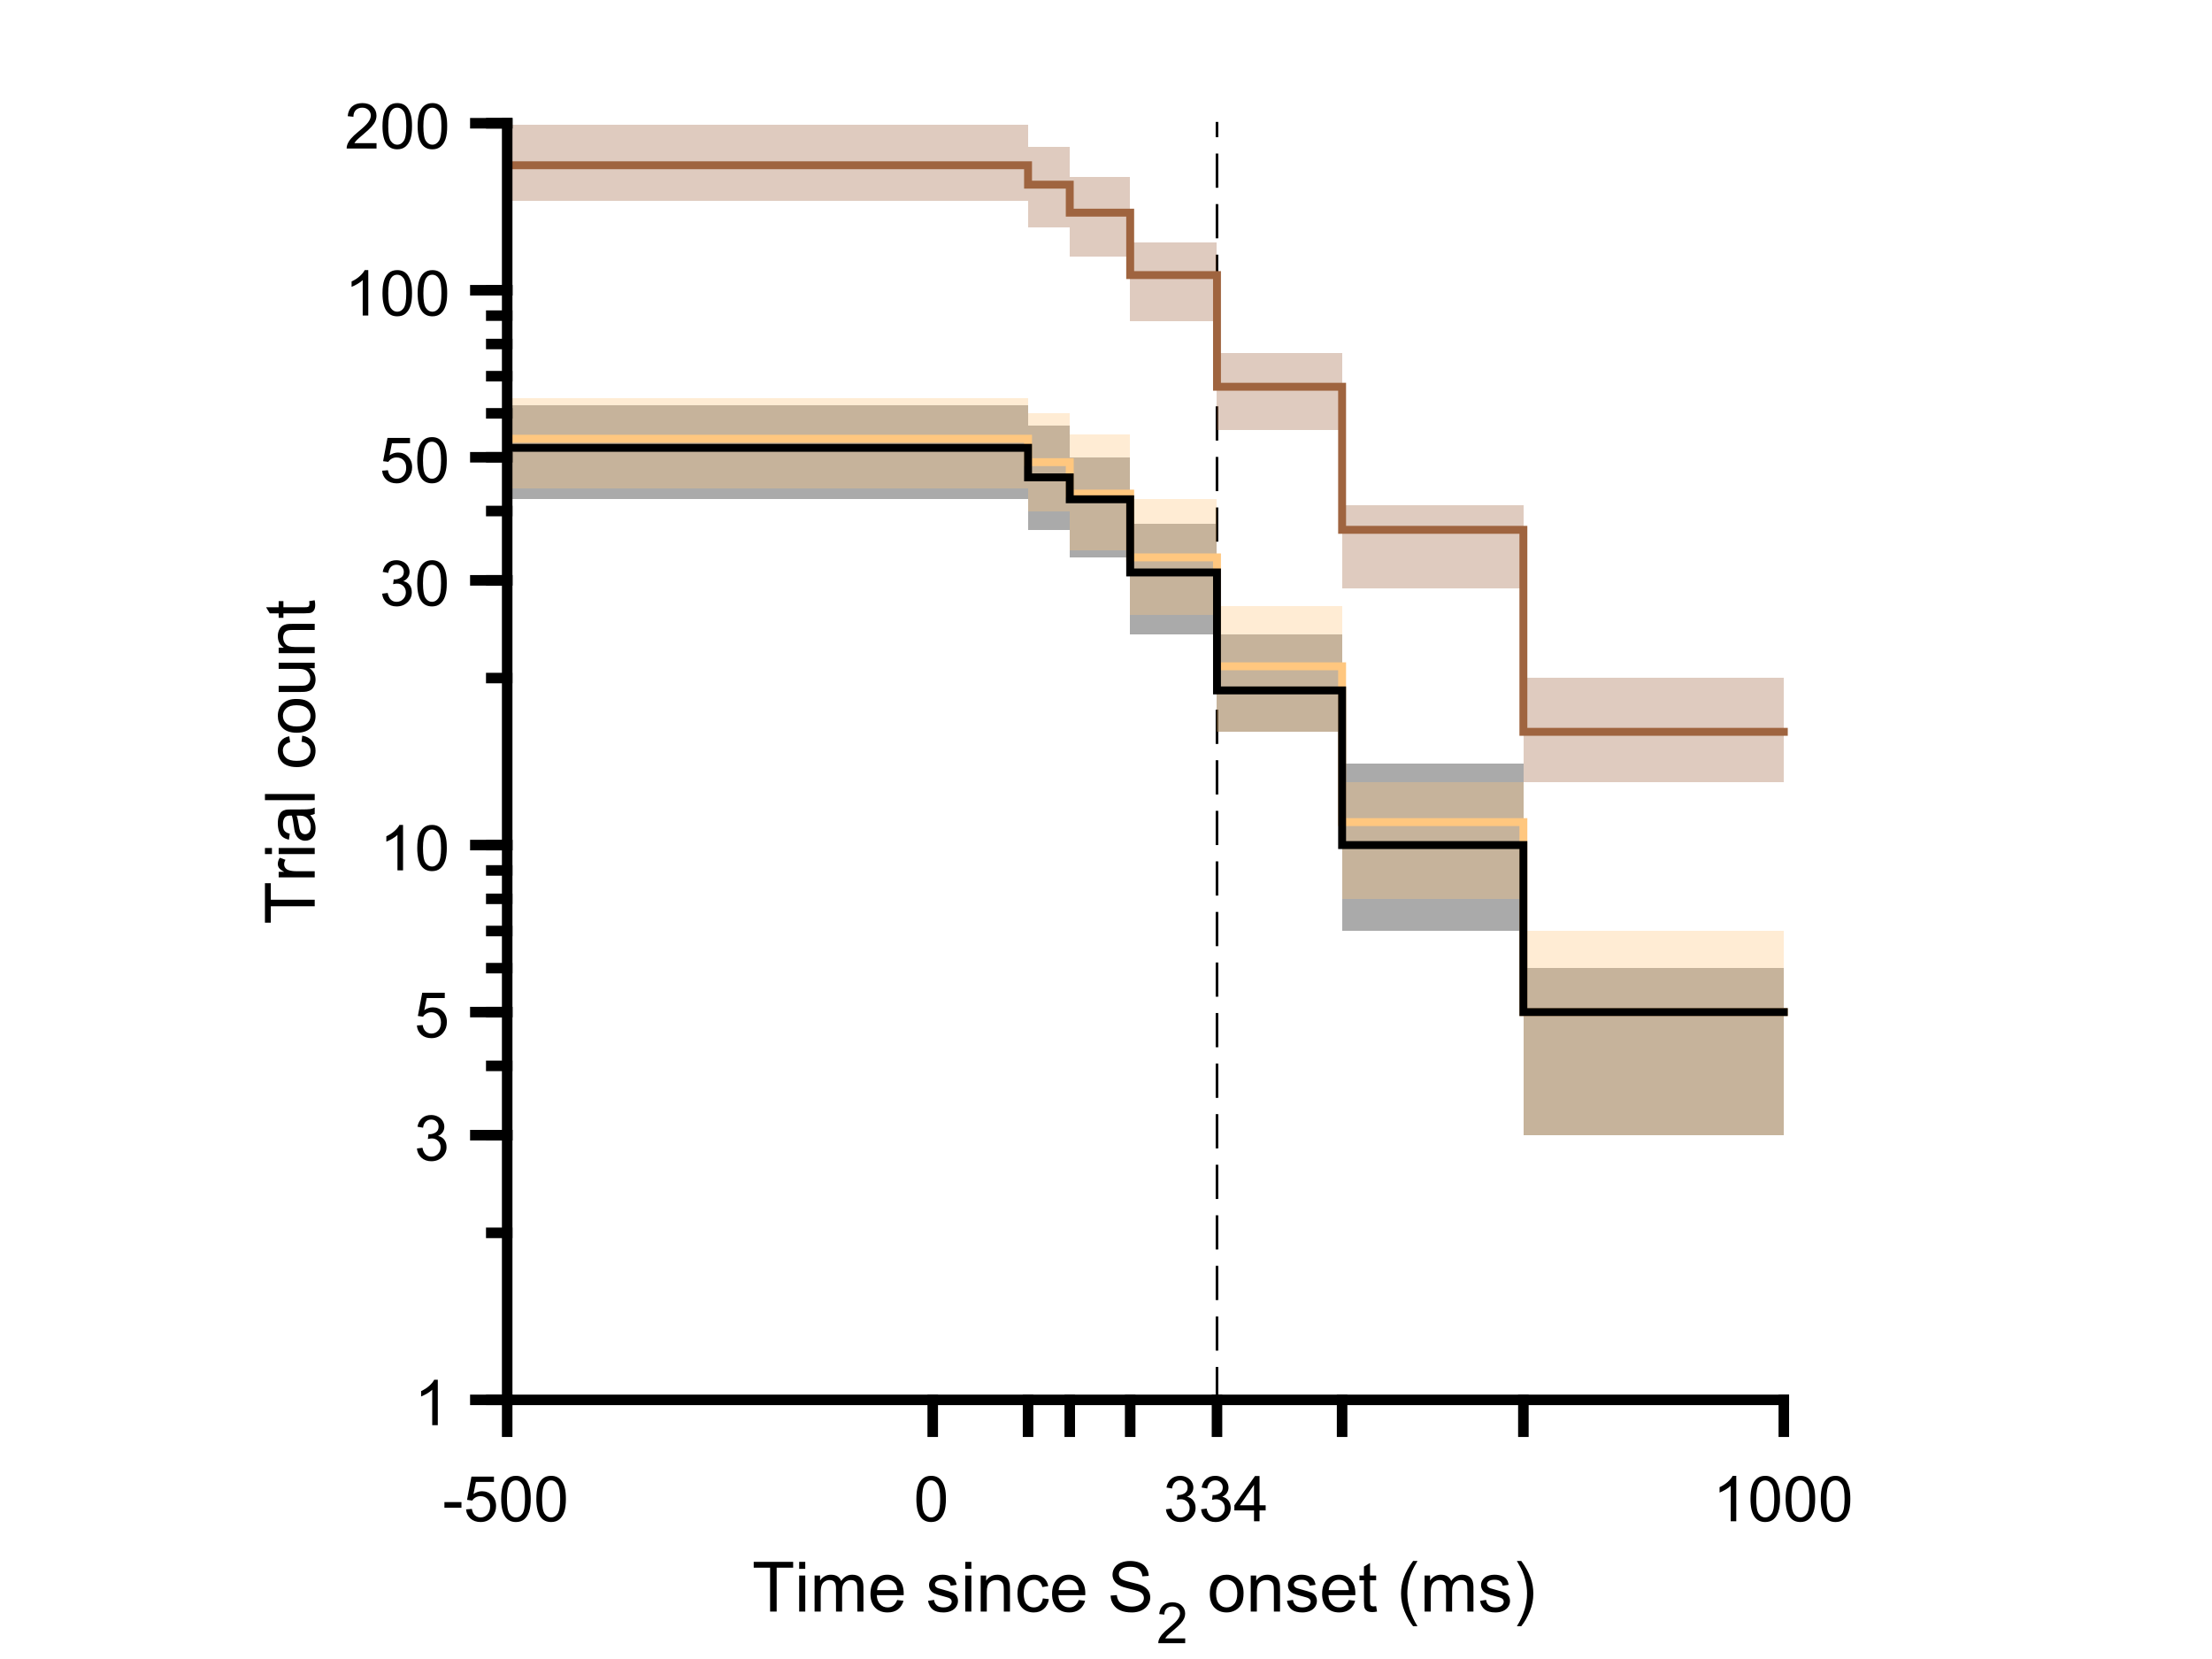 <?xml version="1.0"?>
<!DOCTYPE svg PUBLIC '-//W3C//DTD SVG 1.0//EN'
          'http://www.w3.org/TR/2001/REC-SVG-20010904/DTD/svg10.dtd'>
<svg xmlns:xlink="http://www.w3.org/1999/xlink" style="fill-opacity:1; color-rendering:auto; color-interpolation:auto; text-rendering:auto; stroke:black; stroke-linecap:square; stroke-miterlimit:10; shape-rendering:auto; stroke-opacity:1; fill:black; stroke-dasharray:none; font-weight:normal; stroke-width:1; font-family:'Dialog'; font-style:normal; stroke-linejoin:miter; font-size:12px; stroke-dashoffset:0; image-rendering:auto;" width="700" height="525" xmlns="http://www.w3.org/2000/svg"
><rect width="100%" height="100%" fill="#333333" stroke="none"/><!--Generated by the Batik Graphics2D SVG Generator--><defs id="genericDefs"
  /><g
  ><defs id="defs1"
    ><clipPath clipPathUnits="userSpaceOnUse" id="clipPath1"
      ><path d="M0 0 L700 0 L700 525 L0 525 L0 0 Z"
      /></clipPath
    ></defs
    ><g style="fill:white; stroke:white;"
    ><rect x="0" y="0" width="700" style="clip-path:url(#clipPath1); stroke:none;" height="525"
    /></g
    ><g style="fill:white; text-rendering:optimizeSpeed; color-rendering:optimizeSpeed; image-rendering:optimizeSpeed; shape-rendering:crispEdges; stroke:white; color-interpolation:sRGB;"
    ><rect x="0" width="700" height="525" y="0" style="stroke:none;"
    /></g
    ><g style="stroke-linecap:butt; text-rendering:geometricPrecision; image-rendering:optimizeQuality; color-rendering:optimizeQuality; stroke-linejoin:bevel; stroke-dasharray:10,6; color-interpolation:linearRGB; stroke-width:0.833; stroke-miterlimit:1;"
    ><line y2="39" style="fill:none;" x1="385.124" x2="385.124" y1="443"
    /></g
    ><g style="fill-opacity:0.333; fill:rgb(0,0,0); text-rendering:optimizeSpeed; image-rendering:optimizeSpeed; color-rendering:optimizeSpeed; shape-rendering:crispEdges; stroke:rgb(0,0,0); color-interpolation:sRGB; stroke-opacity:0.333;"
    ><path style="stroke:none;" d="M325.332 128.303 L160.5 128.303 L160.5 158 L325.332 158 L325.332 167.665 L338.529 167.665 L338.529 176.389 L357.652 176.389 L357.652 200.671 L385.124 200.671 L385.124 231.588 L424.716 231.588 L424.716 200.671 L385.124 200.671 L385.124 165.632 L357.652 165.632 L357.652 144.706 L338.529 144.706 L338.529 134.715 L325.332 134.715 ZM482.084 294.623 L482.084 241.77 L424.716 241.77 L424.716 294.623 ZM482.084 306.377 L482.084 359.23 L564.5 359.23 L564.5 306.377 Z"
      /><path d="M160.5 39.382 L160.5 63.521 L325.332 63.521 L325.332 71.847 L338.529 71.847 L338.529 81.196 L357.652 81.196 L357.652 101.6 L385.124 101.6 L385.124 76.69 L357.652 76.69 L357.652 56.015 L338.529 56.015 L338.529 46.611 L325.332 46.611 L325.332 39.382 ZM424.716 111.782 L385.124 111.782 L385.124 136.064 L424.716 136.064 ZM482.084 159.838 L424.716 159.838 L424.716 186.242 L482.084 186.242 ZM482.084 214.574 L482.084 247.421 L564.5 247.421 L564.5 214.574 Z" style="fill:rgb(159,100,63); stroke:none;"
      /><path d="M160.5 125.883 L160.5 154.453 L325.332 154.453 L325.332 161.721 L338.529 161.721 L338.529 174.113 L357.652 174.113 L357.652 194.568 L385.124 194.568 L385.124 231.588 L424.716 231.588 L424.716 191.69 L385.124 191.69 L385.124 158 L357.652 158 L357.652 137.438 L338.529 137.438 L338.529 130.804 L325.332 130.804 L325.332 125.883 ZM482.084 294.623 L482.084 359.23 L564.5 359.23 L564.5 294.623 ZM482.084 284.441 L482.084 247.421 L424.716 247.421 L424.716 284.441 Z" style="fill:rgb(255,199,127); stroke:none;"
    /></g
    ><g style="stroke-linecap:butt; fill:rgb(255,199,127); text-rendering:geometricPrecision; color-rendering:optimizeQuality; image-rendering:optimizeQuality; stroke:rgb(255,199,127); color-interpolation:linearRGB; stroke-width:2.5;"
    ><path d="M160.5 138.838 L325.332 138.838 L325.332 146.246 L338.529 146.246 L338.529 156.206 L357.652 156.206 L357.652 176.389 L385.124 176.389 L385.124 210.853 L424.716 210.853 L424.716 260.159 L482.084 260.159 L482.084 320.279 L564.5 320.279 L564.5 320.279" style="fill:none; fill-rule:evenodd;"
      /><path d="M160.5 52.295 L325.332 52.295 L325.332 58.436 L338.529 58.436 L338.529 67.294 L357.652 67.294 L357.652 87.051 L385.124 87.051 L385.124 122.39 L424.716 122.39 L424.716 167.665 L482.084 167.665 L482.084 231.588 L564.5 231.588 L564.5 231.588" style="fill:none; fill-rule:evenodd; stroke:rgb(159,100,63);"
      /><path d="M160.5 141.715 L325.332 141.715 L325.332 151.064 L338.529 151.064 L338.529 158 L357.652 158 L357.652 181.156 L385.124 181.156 L385.124 218.485 L424.716 218.485 L424.716 267.426 L482.084 267.426 L482.084 320.279 L564.5 320.279 L564.5 320.279" style="fill:none; fill-rule:evenodd; stroke:black;"
    /></g
    ><g style="text-rendering:geometricPrecision; stroke-width:3.333; color-interpolation:linearRGB; color-rendering:optimizeQuality; image-rendering:optimizeQuality; stroke-linejoin:round;"
    ><line y2="443" style="fill:none;" x1="160.5" x2="564.5" y1="443"
      /><line y2="453.075" style="fill:none;" x1="160.5" x2="160.5" y1="443"
      /><line y2="453.075" style="fill:none;" x1="295.167" x2="295.167" y1="443"
      /><line y2="453.075" style="fill:none;" x1="325.332" x2="325.332" y1="443"
      /><line y2="453.075" style="fill:none;" x1="338.529" x2="338.529" y1="443"
      /><line y2="453.075" style="fill:none;" x1="357.652" x2="357.652" y1="443"
      /><line y2="453.075" style="fill:none;" x1="385.124" x2="385.124" y1="443"
      /><line y2="453.075" style="fill:none;" x1="424.716" x2="424.716" y1="443"
      /><line y2="453.075" style="fill:none;" x1="482.084" x2="482.084" y1="443"
      /><line y2="453.075" style="fill:none;" x1="564.5" x2="564.5" y1="443"
    /></g
    ><g transform="translate(160.5,460.408)" style="font-size:20px; text-rendering:geometricPrecision; color-rendering:optimizeQuality; image-rendering:optimizeQuality; font-family:'SansSerif'; color-interpolation:linearRGB;"
    ><path style="stroke:none;" d="M-19.859 16.703 L-19.859 14.938 L-14.469 14.938 L-14.469 16.703 L-19.859 16.703 ZM-13.012 17.25 L-11.168 17.094 Q-10.965 18.438 -10.215 19.117 Q-9.465 19.797 -8.402 19.797 Q-7.137 19.797 -6.262 18.844 Q-5.387 17.891 -5.387 16.297 Q-5.387 14.797 -6.231 13.93 Q-7.074 13.062 -8.434 13.062 Q-9.293 13.062 -9.973 13.445 Q-10.652 13.828 -11.043 14.453 L-12.699 14.234 L-11.309 6.875 L-4.184 6.875 L-4.184 8.562 L-9.902 8.562 L-10.668 12.406 Q-9.387 11.5 -7.965 11.5 Q-6.09 11.5 -4.801 12.805 Q-3.512 14.109 -3.512 16.141 Q-3.512 18.094 -4.652 19.5 Q-6.027 21.25 -8.402 21.25 Q-10.355 21.25 -11.598 20.156 Q-12.84 19.062 -13.012 17.25 ZM-1.889 13.938 Q-1.889 11.406 -1.365 9.852 Q-0.842 8.297 0.19 7.461 Q1.221 6.625 2.783 6.625 Q3.939 6.625 4.807 7.086 Q5.674 7.547 6.236 8.422 Q6.799 9.297 7.127 10.555 Q7.455 11.812 7.455 13.938 Q7.455 16.453 6.932 18 Q6.408 19.547 5.385 20.398 Q4.361 21.25 2.783 21.25 Q0.705 21.25 -0.467 19.766 Q-1.889 17.969 -1.889 13.938 ZM-0.076 13.938 Q-0.076 17.469 0.744 18.633 Q1.565 19.797 2.783 19.797 Q3.986 19.797 4.814 18.625 Q5.643 17.453 5.643 13.938 Q5.643 10.406 4.814 9.242 Q3.986 8.078 2.768 8.078 Q1.549 8.078 0.83 9.109 Q-0.076 10.406 -0.076 13.938 ZM9.234 13.938 Q9.234 11.406 9.758 9.852 Q10.281 8.297 11.312 7.461 Q12.344 6.625 13.906 6.625 Q15.062 6.625 15.93 7.086 Q16.797 7.547 17.359 8.422 Q17.922 9.297 18.25 10.555 Q18.578 11.812 18.578 13.938 Q18.578 16.453 18.055 18 Q17.531 19.547 16.508 20.398 Q15.484 21.25 13.906 21.25 Q11.828 21.25 10.656 19.766 Q9.234 17.969 9.234 13.938 ZM11.047 13.938 Q11.047 17.469 11.867 18.633 Q12.688 19.797 13.906 19.797 Q15.109 19.797 15.938 18.625 Q16.766 17.453 16.766 13.938 Q16.766 10.406 15.938 9.242 Q15.109 8.078 13.891 8.078 Q12.672 8.078 11.953 9.109 Q11.047 10.406 11.047 13.938 Z"
    /></g
    ><g transform="translate(295.167,460.408)" style="font-size:20px; text-rendering:geometricPrecision; color-rendering:optimizeQuality; image-rendering:optimizeQuality; font-family:'SansSerif'; color-interpolation:linearRGB;"
    ><path style="stroke:none;" d="M-5.172 13.938 Q-5.172 11.406 -4.648 9.852 Q-4.125 8.297 -3.094 7.461 Q-2.062 6.625 -0.5 6.625 Q0.656 6.625 1.523 7.086 Q2.391 7.547 2.953 8.422 Q3.516 9.297 3.844 10.555 Q4.172 11.812 4.172 13.938 Q4.172 16.453 3.648 18 Q3.125 19.547 2.102 20.398 Q1.078 21.25 -0.5 21.25 Q-2.578 21.25 -3.75 19.766 Q-5.172 17.969 -5.172 13.938 ZM-3.359 13.938 Q-3.359 17.469 -2.539 18.633 Q-1.719 19.797 -0.5 19.797 Q0.703 19.797 1.531 18.625 Q2.359 17.453 2.359 13.938 Q2.359 10.406 1.531 9.242 Q0.703 8.078 -0.516 8.078 Q-1.734 8.078 -2.453 9.109 Q-3.359 10.406 -3.359 13.938 Z"
    /></g
    ><g transform="translate(385.124,460.408)" style="font-size:20px; text-rendering:geometricPrecision; color-rendering:optimizeQuality; image-rendering:optimizeQuality; font-family:'SansSerif'; color-interpolation:linearRGB;"
    ><path style="stroke:none;" d="M-16.156 17.219 L-14.406 16.984 Q-14.094 18.484 -13.367 19.141 Q-12.641 19.797 -11.594 19.797 Q-10.359 19.797 -9.508 18.938 Q-8.656 18.078 -8.656 16.812 Q-8.656 15.594 -9.445 14.812 Q-10.234 14.031 -11.453 14.031 Q-11.953 14.031 -12.688 14.219 L-12.5 12.672 Q-12.328 12.703 -12.219 12.703 Q-11.094 12.703 -10.195 12.117 Q-9.297 11.531 -9.297 10.312 Q-9.297 9.344 -9.953 8.703 Q-10.609 8.062 -11.641 8.062 Q-12.656 8.062 -13.344 8.711 Q-14.031 9.359 -14.219 10.641 L-15.984 10.328 Q-15.656 8.562 -14.516 7.594 Q-13.375 6.625 -11.672 6.625 Q-10.5 6.625 -9.516 7.125 Q-8.531 7.625 -8.008 8.5 Q-7.484 9.375 -7.484 10.344 Q-7.484 11.266 -7.984 12.031 Q-8.484 12.797 -9.453 13.25 Q-8.188 13.531 -7.484 14.461 Q-6.781 15.391 -6.781 16.766 Q-6.781 18.641 -8.148 19.945 Q-9.516 21.25 -11.609 21.25 Q-13.5 21.25 -14.742 20.125 Q-15.984 19 -16.156 17.219 ZM-5.033 17.219 L-3.283 16.984 Q-2.971 18.484 -2.244 19.141 Q-1.518 19.797 -0.471 19.797 Q0.764 19.797 1.615 18.938 Q2.467 18.078 2.467 16.812 Q2.467 15.594 1.678 14.812 Q0.889 14.031 -0.33 14.031 Q-0.83 14.031 -1.565 14.219 L-1.377 12.672 Q-1.205 12.703 -1.096 12.703 Q0.029 12.703 0.928 12.117 Q1.826 11.531 1.826 10.312 Q1.826 9.344 1.17 8.703 Q0.514 8.062 -0.518 8.062 Q-1.533 8.062 -2.221 8.711 Q-2.908 9.359 -3.096 10.641 L-4.861 10.328 Q-4.533 8.562 -3.393 7.594 Q-2.252 6.625 -0.549 6.625 Q0.623 6.625 1.607 7.125 Q2.592 7.625 3.115 8.5 Q3.639 9.375 3.639 10.344 Q3.639 11.266 3.139 12.031 Q2.639 12.797 1.67 13.25 Q2.936 13.531 3.639 14.461 Q4.342 15.391 4.342 16.766 Q4.342 18.641 2.975 19.945 Q1.607 21.25 -0.486 21.25 Q-2.377 21.25 -3.619 20.125 Q-4.861 19 -5.033 17.219 ZM11.715 21 L11.715 17.578 L5.496 17.578 L5.496 15.953 L12.027 6.688 L13.465 6.688 L13.465 15.953 L15.402 15.953 L15.402 17.578 L13.465 17.578 L13.465 21 L11.715 21 ZM11.715 15.953 L11.715 9.5 L7.231 15.953 L11.715 15.953 Z"
    /></g
    ><g transform="translate(564.5,460.408)" style="font-size:20px; text-rendering:geometricPrecision; color-rendering:optimizeQuality; image-rendering:optimizeQuality; font-family:'SansSerif'; color-interpolation:linearRGB;"
    ><path style="stroke:none;" d="M-15.047 21 L-16.812 21 L-16.812 9.797 Q-17.438 10.406 -18.469 11.008 Q-19.5 11.609 -20.328 11.922 L-20.328 10.219 Q-18.844 9.531 -17.742 8.539 Q-16.641 7.547 -16.188 6.625 L-15.047 6.625 L-15.047 21 ZM-10.549 13.938 Q-10.549 11.406 -10.025 9.852 Q-9.502 8.297 -8.471 7.461 Q-7.439 6.625 -5.877 6.625 Q-4.721 6.625 -3.853 7.086 Q-2.986 7.547 -2.424 8.422 Q-1.861 9.297 -1.533 10.555 Q-1.205 11.812 -1.205 13.938 Q-1.205 16.453 -1.728 18 Q-2.252 19.547 -3.275 20.398 Q-4.299 21.25 -5.877 21.25 Q-7.955 21.25 -9.127 19.766 Q-10.549 17.969 -10.549 13.938 ZM-8.736 13.938 Q-8.736 17.469 -7.916 18.633 Q-7.096 19.797 -5.877 19.797 Q-4.674 19.797 -3.846 18.625 Q-3.018 17.453 -3.018 13.938 Q-3.018 10.406 -3.846 9.242 Q-4.674 8.078 -5.893 8.078 Q-7.111 8.078 -7.83 9.109 Q-8.736 10.406 -8.736 13.938 ZM0.574 13.938 Q0.574 11.406 1.098 9.852 Q1.621 8.297 2.652 7.461 Q3.684 6.625 5.246 6.625 Q6.402 6.625 7.269 7.086 Q8.137 7.547 8.699 8.422 Q9.262 9.297 9.59 10.555 Q9.918 11.812 9.918 13.938 Q9.918 16.453 9.395 18 Q8.871 19.547 7.848 20.398 Q6.824 21.25 5.246 21.25 Q3.168 21.25 1.996 19.766 Q0.574 17.969 0.574 13.938 ZM2.387 13.938 Q2.387 17.469 3.207 18.633 Q4.027 19.797 5.246 19.797 Q6.449 19.797 7.277 18.625 Q8.105 17.453 8.105 13.938 Q8.105 10.406 7.277 9.242 Q6.449 8.078 5.231 8.078 Q4.012 8.078 3.293 9.109 Q2.387 10.406 2.387 13.938 ZM11.697 13.938 Q11.697 11.406 12.221 9.852 Q12.744 8.297 13.775 7.461 Q14.807 6.625 16.369 6.625 Q17.525 6.625 18.393 7.086 Q19.26 7.547 19.822 8.422 Q20.385 9.297 20.713 10.555 Q21.041 11.812 21.041 13.938 Q21.041 16.453 20.518 18 Q19.994 19.547 18.971 20.398 Q17.947 21.25 16.369 21.25 Q14.291 21.25 13.119 19.766 Q11.697 17.969 11.697 13.938 ZM13.51 13.938 Q13.51 17.469 14.33 18.633 Q15.15 19.797 16.369 19.797 Q17.572 19.797 18.4 18.625 Q19.229 17.453 19.229 13.938 Q19.229 10.406 18.4 9.242 Q17.572 8.078 16.354 8.078 Q15.135 8.078 14.416 9.109 Q13.51 10.406 13.51 13.938 Z"
    /></g
    ><g transform="translate(238,510)" style="font-size:22px; text-rendering:geometricPrecision; color-rendering:optimizeQuality; image-rendering:optimizeQuality; font-family:'SansSerif'; color-interpolation:linearRGB;"
    ><path style="stroke:none;" d="M5.703 0 L5.703 -13.891 L0.516 -13.891 L0.516 -15.75 L13 -15.75 L13 -13.891 L7.781 -13.891 L7.781 0 L5.703 0 ZM14.907 -13.531 L14.907 -15.75 L16.829 -15.75 L16.829 -13.531 L14.907 -13.531 ZM14.907 0 L14.907 -11.406 L16.829 -11.406 L16.829 0 L14.907 0 ZM19.779 0 L19.779 -11.406 L21.514 -11.406 L21.514 -9.812 Q22.045 -10.641 22.936 -11.156 Q23.826 -11.672 24.967 -11.672 Q26.232 -11.672 27.045 -11.141 Q27.857 -10.609 28.186 -9.672 Q29.545 -11.672 31.717 -11.672 Q33.404 -11.672 34.318 -10.727 Q35.232 -9.781 35.232 -7.828 L35.232 0 L33.31 0 L33.31 -7.188 Q33.31 -8.344 33.123 -8.859 Q32.935 -9.375 32.443 -9.68 Q31.951 -9.984 31.279 -9.984 Q30.076 -9.984 29.279 -9.188 Q28.482 -8.391 28.482 -6.625 L28.482 0 L26.561 0 L26.561 -7.406 Q26.561 -8.703 26.084 -9.344 Q25.607 -9.984 24.529 -9.984 Q23.717 -9.984 23.021 -9.555 Q22.326 -9.125 22.021 -8.305 Q21.717 -7.484 21.717 -5.922 L21.717 0 L19.779 0 ZM45.918 -3.672 L47.918 -3.422 Q47.434 -1.672 46.16 -0.703 Q44.887 0.266 42.887 0.266 Q40.387 0.266 38.926 -1.281 Q37.465 -2.828 37.465 -5.609 Q37.465 -8.484 38.941 -10.078 Q40.418 -11.672 42.793 -11.672 Q45.074 -11.672 46.527 -10.109 Q47.98 -8.547 47.98 -5.719 Q47.98 -5.547 47.965 -5.203 L39.449 -5.203 Q39.559 -3.328 40.52 -2.328 Q41.48 -1.328 42.902 -1.328 Q43.965 -1.328 44.715 -1.891 Q45.465 -2.453 45.918 -3.672 ZM39.559 -6.797 L45.934 -6.797 Q45.809 -8.234 45.199 -8.953 Q44.277 -10.078 42.809 -10.078 Q41.48 -10.078 40.574 -9.188 Q39.668 -8.297 39.559 -6.797 ZM55.672 -3.406 L57.594 -3.703 Q57.75 -2.562 58.484 -1.945 Q59.219 -1.328 60.547 -1.328 Q61.875 -1.328 62.523 -1.875 Q63.172 -2.422 63.172 -3.141 Q63.172 -3.797 62.594 -4.172 Q62.203 -4.438 60.625 -4.828 Q58.484 -5.375 57.664 -5.766 Q56.844 -6.156 56.422 -6.852 Q56 -7.547 56 -8.375 Q56 -9.141 56.352 -9.789 Q56.703 -10.438 57.297 -10.875 Q57.75 -11.203 58.531 -11.438 Q59.312 -11.672 60.203 -11.672 Q61.547 -11.672 62.562 -11.281 Q63.578 -10.891 64.062 -10.234 Q64.547 -9.578 64.719 -8.469 L62.828 -8.203 Q62.703 -9.094 62.086 -9.586 Q61.469 -10.078 60.344 -10.078 Q59 -10.078 58.438 -9.641 Q57.875 -9.203 57.875 -8.609 Q57.875 -8.234 58.109 -7.922 Q58.344 -7.609 58.844 -7.406 Q59.141 -7.312 60.547 -6.922 Q62.609 -6.375 63.422 -6.023 Q64.234 -5.672 64.695 -5.008 Q65.156 -4.344 65.156 -3.359 Q65.156 -2.391 64.594 -1.531 Q64.031 -0.672 62.961 -0.203 Q61.891 0.266 60.547 0.266 Q58.328 0.266 57.164 -0.664 Q56 -1.594 55.672 -3.406 ZM67.469 -13.531 L67.469 -15.75 L69.391 -15.75 L69.391 -13.531 L67.469 -13.531 ZM67.469 0 L67.469 -11.406 L69.391 -11.406 L69.391 0 L67.469 0 ZM72.341 0 L72.341 -11.406 L74.075 -11.406 L74.075 -9.781 Q75.341 -11.672 77.716 -11.672 Q78.747 -11.672 79.606 -11.297 Q80.466 -10.922 80.895 -10.32 Q81.325 -9.719 81.497 -8.891 Q81.606 -8.359 81.606 -7.016 L81.606 0 L79.669 0 L79.669 -6.938 Q79.669 -8.125 79.45 -8.711 Q79.231 -9.297 78.653 -9.641 Q78.075 -9.984 77.294 -9.984 Q76.06 -9.984 75.169 -9.203 Q74.278 -8.422 74.278 -6.234 L74.278 0 L72.341 0 ZM92.014 -4.172 L93.92 -3.938 Q93.607 -1.969 92.326 -0.852 Q91.045 0.266 89.17 0.266 Q86.826 0.266 85.404 -1.266 Q83.982 -2.797 83.982 -5.656 Q83.982 -7.516 84.592 -8.898 Q85.201 -10.281 86.459 -10.977 Q87.717 -11.672 89.186 -11.672 Q91.045 -11.672 92.225 -10.727 Q93.404 -9.781 93.732 -8.062 L91.857 -7.766 Q91.592 -8.922 90.904 -9.5 Q90.217 -10.078 89.264 -10.078 Q87.795 -10.078 86.881 -9.031 Q85.967 -7.984 85.967 -5.719 Q85.967 -3.422 86.85 -2.375 Q87.732 -1.328 89.154 -1.328 Q90.295 -1.328 91.053 -2.031 Q91.811 -2.734 92.014 -4.172 ZM103.389 -3.672 L105.389 -3.422 Q104.904 -1.672 103.631 -0.703 Q102.357 0.266 100.357 0.266 Q97.857 0.266 96.397 -1.281 Q94.936 -2.828 94.936 -5.609 Q94.936 -8.484 96.412 -10.078 Q97.889 -11.672 100.264 -11.672 Q102.545 -11.672 103.998 -10.109 Q105.451 -8.547 105.451 -5.719 Q105.451 -5.547 105.436 -5.203 L96.92 -5.203 Q97.029 -3.328 97.99 -2.328 Q98.951 -1.328 100.373 -1.328 Q101.436 -1.328 102.186 -1.891 Q102.936 -2.453 103.389 -3.672 ZM97.029 -6.797 L103.404 -6.797 Q103.279 -8.234 102.67 -8.953 Q101.748 -10.078 100.279 -10.078 Q98.951 -10.078 98.045 -9.188 Q97.139 -8.297 97.029 -6.797 ZM113.455 -5.062 L115.424 -5.234 Q115.564 -4.047 116.072 -3.289 Q116.58 -2.531 117.658 -2.062 Q118.736 -1.594 120.08 -1.594 Q121.268 -1.594 122.182 -1.953 Q123.096 -2.312 123.541 -2.93 Q123.986 -3.547 123.986 -4.281 Q123.986 -5.016 123.557 -5.57 Q123.127 -6.125 122.143 -6.5 Q121.502 -6.75 119.33 -7.266 Q117.158 -7.781 116.299 -8.25 Q115.174 -8.844 114.619 -9.719 Q114.064 -10.594 114.064 -11.672 Q114.064 -12.875 114.736 -13.906 Q115.408 -14.938 116.713 -15.477 Q118.018 -16.016 119.611 -16.016 Q121.361 -16.016 122.697 -15.453 Q124.033 -14.891 124.752 -13.797 Q125.471 -12.703 125.518 -11.312 L123.518 -11.156 Q123.361 -12.656 122.432 -13.422 Q121.502 -14.188 119.689 -14.188 Q117.799 -14.188 116.932 -13.492 Q116.064 -12.797 116.064 -11.812 Q116.064 -10.969 116.689 -10.422 Q117.283 -9.875 119.822 -9.297 Q122.361 -8.719 123.314 -8.297 Q124.689 -7.656 125.346 -6.688 Q126.002 -5.719 126.002 -4.453 Q126.002 -3.188 125.275 -2.078 Q124.549 -0.969 123.205 -0.352 Q121.861 0.266 120.174 0.266 Q118.033 0.266 116.588 -0.359 Q115.143 -0.984 114.322 -2.234 Q113.502 -3.484 113.455 -5.062 Z"
    /></g
    ><g transform="translate(366,520)" style="font-size:17.6px; text-rendering:geometricPrecision; color-rendering:optimizeQuality; image-rendering:optimizeQuality; font-family:'SansSerif'; color-interpolation:linearRGB;"
    ><path style="stroke:none;" d="M9.062 -1.516 L9.062 0 L0.547 0 Q0.531 -0.578 0.734 -1.094 Q1.062 -1.969 1.773 -2.812 Q2.484 -3.656 3.844 -4.766 Q5.938 -6.484 6.68 -7.492 Q7.422 -8.5 7.422 -9.391 Q7.422 -10.344 6.75 -10.984 Q6.078 -11.625 5 -11.625 Q3.844 -11.625 3.164 -10.938 Q2.484 -10.25 2.469 -9.047 L0.844 -9.219 Q1.016 -11.031 2.102 -11.984 Q3.188 -12.938 5.031 -12.938 Q6.875 -12.938 7.961 -11.906 Q9.047 -10.875 9.047 -9.359 Q9.047 -8.594 8.727 -7.844 Q8.406 -7.094 7.672 -6.266 Q6.938 -5.438 5.234 -4 Q3.812 -2.797 3.406 -2.375 Q3 -1.953 2.75 -1.516 L9.062 -1.516 Z"
    /></g
    ><g transform="translate(376,510)" style="font-size:22px; text-rendering:geometricPrecision; color-rendering:optimizeQuality; image-rendering:optimizeQuality; font-family:'SansSerif'; color-interpolation:linearRGB;"
    ><path style="stroke:none;" d="M6.847 -5.703 Q6.847 -8.875 8.612 -10.406 Q10.081 -11.672 12.19 -11.672 Q14.55 -11.672 16.042 -10.125 Q17.534 -8.578 17.534 -5.859 Q17.534 -3.656 16.87 -2.398 Q16.206 -1.141 14.948 -0.438 Q13.69 0.266 12.19 0.266 Q9.8 0.266 8.323 -1.273 Q6.847 -2.812 6.847 -5.703 ZM8.831 -5.703 Q8.831 -3.516 9.784 -2.422 Q10.737 -1.328 12.19 -1.328 Q13.628 -1.328 14.589 -2.43 Q15.55 -3.531 15.55 -5.766 Q15.55 -7.891 14.589 -8.977 Q13.628 -10.062 12.19 -10.062 Q10.737 -10.062 9.784 -8.977 Q8.831 -7.891 8.831 -5.703 ZM19.801 0 L19.801 -11.406 L21.535 -11.406 L21.535 -9.781 Q22.801 -11.672 25.176 -11.672 Q26.207 -11.672 27.066 -11.297 Q27.926 -10.922 28.355 -10.32 Q28.785 -9.719 28.957 -8.891 Q29.066 -8.359 29.066 -7.016 L29.066 0 L27.129 0 L27.129 -6.938 Q27.129 -8.125 26.91 -8.711 Q26.691 -9.297 26.113 -9.641 Q25.535 -9.984 24.754 -9.984 Q23.52 -9.984 22.629 -9.203 Q21.738 -8.422 21.738 -6.234 L21.738 0 L19.801 0 ZM31.255 -3.406 L33.177 -3.703 Q33.333 -2.562 34.067 -1.945 Q34.802 -1.328 36.13 -1.328 Q37.458 -1.328 38.106 -1.875 Q38.755 -2.422 38.755 -3.141 Q38.755 -3.797 38.177 -4.172 Q37.786 -4.438 36.208 -4.828 Q34.067 -5.375 33.247 -5.766 Q32.427 -6.156 32.005 -6.852 Q31.583 -7.547 31.583 -8.375 Q31.583 -9.141 31.935 -9.789 Q32.286 -10.438 32.88 -10.875 Q33.333 -11.203 34.114 -11.438 Q34.895 -11.672 35.786 -11.672 Q37.13 -11.672 38.145 -11.281 Q39.161 -10.891 39.645 -10.234 Q40.13 -9.578 40.302 -8.469 L38.411 -8.203 Q38.286 -9.094 37.669 -9.586 Q37.052 -10.078 35.927 -10.078 Q34.583 -10.078 34.02 -9.641 Q33.458 -9.203 33.458 -8.609 Q33.458 -8.234 33.692 -7.922 Q33.927 -7.609 34.427 -7.406 Q34.724 -7.312 36.13 -6.922 Q38.192 -6.375 39.005 -6.023 Q39.817 -5.672 40.278 -5.008 Q40.739 -4.344 40.739 -3.359 Q40.739 -2.391 40.177 -1.531 Q39.614 -0.672 38.544 -0.203 Q37.474 0.266 36.13 0.266 Q33.911 0.266 32.747 -0.664 Q31.583 -1.594 31.255 -3.406 ZM50.849 -3.672 L52.849 -3.422 Q52.364 -1.672 51.091 -0.703 Q49.817 0.266 47.817 0.266 Q45.317 0.266 43.856 -1.281 Q42.395 -2.828 42.395 -5.609 Q42.395 -8.484 43.872 -10.078 Q45.349 -11.672 47.724 -11.672 Q50.005 -11.672 51.458 -10.109 Q52.911 -8.547 52.911 -5.719 Q52.911 -5.547 52.895 -5.203 L44.38 -5.203 Q44.489 -3.328 45.45 -2.328 Q46.411 -1.328 47.833 -1.328 Q48.895 -1.328 49.645 -1.891 Q50.395 -2.453 50.849 -3.672 ZM44.489 -6.797 L50.864 -6.797 Q50.739 -8.234 50.13 -8.953 Q49.208 -10.078 47.739 -10.078 Q46.411 -10.078 45.505 -9.188 Q44.599 -8.297 44.489 -6.797 ZM59.49 -1.734 L59.772 -0.016 Q58.959 0.156 58.303 0.156 Q57.256 0.156 56.678 -0.18 Q56.1 -0.516 55.865 -1.055 Q55.631 -1.594 55.631 -3.344 L55.631 -9.906 L54.209 -9.906 L54.209 -11.406 L55.631 -11.406 L55.631 -14.234 L57.553 -15.391 L57.553 -11.406 L59.49 -11.406 L59.49 -9.906 L57.553 -9.906 L57.553 -3.234 Q57.553 -2.406 57.654 -2.172 Q57.756 -1.938 57.982 -1.797 Q58.209 -1.656 58.647 -1.656 Q58.959 -1.656 59.49 -1.734 ZM71.184 4.625 Q69.59 2.609 68.481 -0.094 Q67.371 -2.797 67.371 -5.703 Q67.371 -8.266 68.199 -10.609 Q69.168 -13.328 71.184 -16.016 L72.574 -16.016 Q71.277 -13.781 70.856 -12.828 Q70.199 -11.344 69.824 -9.734 Q69.356 -7.719 69.356 -5.688 Q69.356 -0.531 72.574 4.625 L71.184 4.625 ZM74.822 0 L74.822 -11.406 L76.557 -11.406 L76.557 -9.812 Q77.088 -10.641 77.978 -11.156 Q78.869 -11.672 80.01 -11.672 Q81.275 -11.672 82.088 -11.141 Q82.9 -10.609 83.228 -9.672 Q84.588 -11.672 86.76 -11.672 Q88.447 -11.672 89.361 -10.727 Q90.275 -9.781 90.275 -7.828 L90.275 0 L88.353 0 L88.353 -7.188 Q88.353 -8.344 88.166 -8.859 Q87.978 -9.375 87.486 -9.68 Q86.994 -9.984 86.322 -9.984 Q85.119 -9.984 84.322 -9.188 Q83.525 -8.391 83.525 -6.625 L83.525 0 L81.603 0 L81.603 -7.406 Q81.603 -8.703 81.127 -9.344 Q80.65 -9.984 79.572 -9.984 Q78.76 -9.984 78.064 -9.555 Q77.369 -9.125 77.064 -8.305 Q76.76 -7.484 76.76 -5.922 L76.76 0 L74.822 0 ZM92.367 -3.406 L94.289 -3.703 Q94.445 -2.562 95.18 -1.945 Q95.914 -1.328 97.242 -1.328 Q98.57 -1.328 99.219 -1.875 Q99.867 -2.422 99.867 -3.141 Q99.867 -3.797 99.289 -4.172 Q98.898 -4.438 97.32 -4.828 Q95.18 -5.375 94.359 -5.766 Q93.539 -6.156 93.117 -6.852 Q92.695 -7.547 92.695 -8.375 Q92.695 -9.141 93.047 -9.789 Q93.398 -10.438 93.992 -10.875 Q94.445 -11.203 95.227 -11.438 Q96.008 -11.672 96.898 -11.672 Q98.242 -11.672 99.258 -11.281 Q100.273 -10.891 100.758 -10.234 Q101.242 -9.578 101.414 -8.469 L99.523 -8.203 Q99.398 -9.094 98.781 -9.586 Q98.164 -10.078 97.039 -10.078 Q95.695 -10.078 95.133 -9.641 Q94.57 -9.203 94.57 -8.609 Q94.57 -8.234 94.805 -7.922 Q95.039 -7.609 95.539 -7.406 Q95.836 -7.312 97.242 -6.922 Q99.305 -6.375 100.117 -6.023 Q100.93 -5.672 101.391 -5.008 Q101.852 -4.344 101.852 -3.359 Q101.852 -2.391 101.289 -1.531 Q100.727 -0.672 99.656 -0.203 Q98.586 0.266 97.242 0.266 Q95.023 0.266 93.859 -0.664 Q92.695 -1.594 92.367 -3.406 ZM105.414 4.625 L104.023 4.625 Q107.242 -0.531 107.242 -5.688 Q107.242 -7.719 106.773 -9.703 Q106.414 -11.312 105.758 -12.797 Q105.336 -13.766 104.023 -16.016 L105.414 -16.016 Q107.43 -13.328 108.398 -10.609 Q109.227 -8.266 109.227 -5.703 Q109.227 -2.797 108.117 -0.094 Q107.008 2.609 105.414 4.625 Z"
    /></g
    ><g style="text-rendering:geometricPrecision; stroke-width:3.333; color-interpolation:linearRGB; color-rendering:optimizeQuality; image-rendering:optimizeQuality; stroke-linejoin:round;"
    ><line y2="39" style="fill:none;" x1="160.5" x2="160.5" y1="443"
      /><line y2="443" style="fill:none;" x1="160.5" x2="150.425" y1="443"
      /><line y2="359.23" style="fill:none;" x1="160.5" x2="150.425" y1="359.23"
      /><line y2="320.279" style="fill:none;" x1="160.5" x2="150.425" y1="320.279"
      /><line y2="267.426" style="fill:none;" x1="160.5" x2="150.425" y1="267.426"
      /><line y2="183.657" style="fill:none;" x1="160.5" x2="150.425" y1="183.657"
      /><line y2="144.706" style="fill:none;" x1="160.5" x2="150.425" y1="144.706"
      /><line y2="91.853" style="fill:none;" x1="160.5" x2="150.425" y1="91.853"
      /><line y2="39" style="fill:none;" x1="160.5" x2="150.425" y1="39"
      /><line y2="443" style="fill:none;" x1="160.5" x2="155.463" y1="443"
      /><line y2="390.147" style="fill:none;" x1="160.5" x2="155.463" y1="390.147"
      /><line y2="359.23" style="fill:none;" x1="160.5" x2="155.463" y1="359.23"
      /><line y2="337.294" style="fill:none;" x1="160.5" x2="155.463" y1="337.294"
      /><line y2="320.279" style="fill:none;" x1="160.5" x2="155.463" y1="320.279"
      /><line y2="306.377" style="fill:none;" x1="160.5" x2="155.463" y1="306.377"
      /><line y2="294.623" style="fill:none;" x1="160.5" x2="155.463" y1="294.623"
      /><line y2="284.441" style="fill:none;" x1="160.5" x2="155.463" y1="284.441"
      /><line y2="275.46" style="fill:none;" x1="160.5" x2="155.463" y1="275.46"
      /><line y2="267.426" style="fill:none;" x1="160.5" x2="155.463" y1="267.426"
      /><line y2="214.574" style="fill:none;" x1="160.5" x2="155.463" y1="214.574"
      /><line y2="183.657" style="fill:none;" x1="160.5" x2="155.463" y1="183.657"
      /><line y2="161.721" style="fill:none;" x1="160.5" x2="155.463" y1="161.721"
      /><line y2="144.706" style="fill:none;" x1="160.5" x2="155.463" y1="144.706"
      /><line y2="130.804" style="fill:none;" x1="160.5" x2="155.463" y1="130.804"
      /><line y2="119.05" style="fill:none;" x1="160.5" x2="155.463" y1="119.05"
      /><line y2="108.868" style="fill:none;" x1="160.5" x2="155.463" y1="108.868"
      /><line y2="99.887" style="fill:none;" x1="160.5" x2="155.463" y1="99.887"
      /><line y2="91.853" style="fill:none;" x1="160.5" x2="155.463" y1="91.853"
      /><line y2="39" style="fill:none;" x1="160.5" x2="155.463" y1="39"
    /></g
    ><g transform="translate(143.092,443)" style="font-size:20px; text-rendering:geometricPrecision; color-rendering:optimizeQuality; image-rendering:optimizeQuality; font-family:'SansSerif'; color-interpolation:linearRGB;"
    ><path style="stroke:none;" d="M-4.547 8 L-6.312 8 L-6.312 -3.203 Q-6.938 -2.594 -7.969 -1.992 Q-9 -1.391 -9.828 -1.078 L-9.828 -2.781 Q-8.344 -3.469 -7.242 -4.461 Q-6.141 -5.453 -5.688 -6.375 L-4.547 -6.375 L-4.547 8 Z"
    /></g
    ><g transform="translate(143.092,359.23)" style="font-size:20px; text-rendering:geometricPrecision; color-rendering:optimizeQuality; image-rendering:optimizeQuality; font-family:'SansSerif'; color-interpolation:linearRGB;"
    ><path style="stroke:none;" d="M-11.156 4.219 L-9.406 3.984 Q-9.094 5.484 -8.367 6.141 Q-7.641 6.797 -6.594 6.797 Q-5.359 6.797 -4.508 5.938 Q-3.656 5.078 -3.656 3.812 Q-3.656 2.594 -4.445 1.812 Q-5.234 1.031 -6.453 1.031 Q-6.953 1.031 -7.688 1.219 L-7.5 -0.328 Q-7.328 -0.297 -7.219 -0.297 Q-6.094 -0.297 -5.195 -0.883 Q-4.297 -1.469 -4.297 -2.688 Q-4.297 -3.656 -4.953 -4.297 Q-5.609 -4.938 -6.641 -4.938 Q-7.656 -4.938 -8.344 -4.289 Q-9.031 -3.641 -9.219 -2.359 L-10.984 -2.672 Q-10.656 -4.438 -9.516 -5.406 Q-8.375 -6.375 -6.672 -6.375 Q-5.5 -6.375 -4.516 -5.875 Q-3.531 -5.375 -3.008 -4.5 Q-2.484 -3.625 -2.484 -2.656 Q-2.484 -1.734 -2.984 -0.969 Q-3.484 -0.203 -4.453 0.25 Q-3.188 0.531 -2.484 1.461 Q-1.781 2.391 -1.781 3.766 Q-1.781 5.641 -3.148 6.945 Q-4.516 8.25 -6.609 8.25 Q-8.5 8.25 -9.742 7.125 Q-10.984 6 -11.156 4.219 Z"
    /></g
    ><g transform="translate(143.092,320.279)" style="font-size:20px; text-rendering:geometricPrecision; color-rendering:optimizeQuality; image-rendering:optimizeQuality; font-family:'SansSerif'; color-interpolation:linearRGB;"
    ><path style="stroke:none;" d="M-11.172 4.25 L-9.328 4.094 Q-9.125 5.438 -8.375 6.117 Q-7.625 6.797 -6.562 6.797 Q-5.297 6.797 -4.422 5.844 Q-3.547 4.891 -3.547 3.297 Q-3.547 1.797 -4.391 0.93 Q-5.234 0.062 -6.594 0.062 Q-7.453 0.062 -8.133 0.445 Q-8.812 0.828 -9.203 1.453 L-10.859 1.234 L-9.469 -6.125 L-2.344 -6.125 L-2.344 -4.438 L-8.062 -4.438 L-8.828 -0.594 Q-7.547 -1.5 -6.125 -1.5 Q-4.25 -1.5 -2.961 -0.195 Q-1.672 1.109 -1.672 3.141 Q-1.672 5.094 -2.812 6.5 Q-4.188 8.25 -6.562 8.25 Q-8.516 8.25 -9.758 7.156 Q-11 6.062 -11.172 4.25 Z"
    /></g
    ><g transform="translate(143.092,267.426)" style="font-size:20px; text-rendering:geometricPrecision; color-rendering:optimizeQuality; image-rendering:optimizeQuality; font-family:'SansSerif'; color-interpolation:linearRGB;"
    ><path style="stroke:none;" d="M-15.547 8 L-17.312 8 L-17.312 -3.203 Q-17.938 -2.594 -18.969 -1.992 Q-20 -1.391 -20.828 -1.078 L-20.828 -2.781 Q-19.344 -3.469 -18.242 -4.461 Q-17.141 -5.453 -16.688 -6.375 L-15.547 -6.375 L-15.547 8 ZM-11.049 0.938 Q-11.049 -1.594 -10.525 -3.148 Q-10.002 -4.703 -8.971 -5.539 Q-7.939 -6.375 -6.377 -6.375 Q-5.221 -6.375 -4.354 -5.914 Q-3.486 -5.453 -2.924 -4.578 Q-2.361 -3.703 -2.033 -2.445 Q-1.705 -1.188 -1.705 0.938 Q-1.705 3.453 -2.228 5 Q-2.752 6.547 -3.775 7.398 Q-4.799 8.25 -6.377 8.25 Q-8.455 8.25 -9.627 6.766 Q-11.049 4.969 -11.049 0.938 ZM-9.236 0.938 Q-9.236 4.469 -8.416 5.633 Q-7.596 6.797 -6.377 6.797 Q-5.174 6.797 -4.346 5.625 Q-3.518 4.453 -3.518 0.938 Q-3.518 -2.594 -4.346 -3.758 Q-5.174 -4.922 -6.393 -4.922 Q-7.611 -4.922 -8.33 -3.891 Q-9.236 -2.594 -9.236 0.938 Z"
    /></g
    ><g transform="translate(143.092,183.657)" style="font-size:20px; text-rendering:geometricPrecision; color-rendering:optimizeQuality; image-rendering:optimizeQuality; font-family:'SansSerif'; color-interpolation:linearRGB;"
    ><path style="stroke:none;" d="M-22.156 4.219 L-20.406 3.984 Q-20.094 5.484 -19.367 6.141 Q-18.641 6.797 -17.594 6.797 Q-16.359 6.797 -15.508 5.938 Q-14.656 5.078 -14.656 3.812 Q-14.656 2.594 -15.445 1.812 Q-16.234 1.031 -17.453 1.031 Q-17.953 1.031 -18.688 1.219 L-18.5 -0.328 Q-18.328 -0.297 -18.219 -0.297 Q-17.094 -0.297 -16.195 -0.883 Q-15.297 -1.469 -15.297 -2.688 Q-15.297 -3.656 -15.953 -4.297 Q-16.609 -4.938 -17.641 -4.938 Q-18.656 -4.938 -19.344 -4.289 Q-20.031 -3.641 -20.219 -2.359 L-21.984 -2.672 Q-21.656 -4.438 -20.516 -5.406 Q-19.375 -6.375 -17.672 -6.375 Q-16.5 -6.375 -15.516 -5.875 Q-14.531 -5.375 -14.008 -4.5 Q-13.484 -3.625 -13.484 -2.656 Q-13.484 -1.734 -13.984 -0.969 Q-14.484 -0.203 -15.453 0.25 Q-14.188 0.531 -13.484 1.461 Q-12.781 2.391 -12.781 3.766 Q-12.781 5.641 -14.148 6.945 Q-15.516 8.25 -17.609 8.25 Q-19.5 8.25 -20.742 7.125 Q-21.984 6 -22.156 4.219 ZM-11.049 0.938 Q-11.049 -1.594 -10.525 -3.148 Q-10.002 -4.703 -8.971 -5.539 Q-7.939 -6.375 -6.377 -6.375 Q-5.221 -6.375 -4.354 -5.914 Q-3.486 -5.453 -2.924 -4.578 Q-2.361 -3.703 -2.033 -2.445 Q-1.705 -1.188 -1.705 0.938 Q-1.705 3.453 -2.228 5 Q-2.752 6.547 -3.775 7.398 Q-4.799 8.25 -6.377 8.25 Q-8.455 8.25 -9.627 6.766 Q-11.049 4.969 -11.049 0.938 ZM-9.236 0.938 Q-9.236 4.469 -8.416 5.633 Q-7.596 6.797 -6.377 6.797 Q-5.174 6.797 -4.346 5.625 Q-3.518 4.453 -3.518 0.938 Q-3.518 -2.594 -4.346 -3.758 Q-5.174 -4.922 -6.393 -4.922 Q-7.611 -4.922 -8.33 -3.891 Q-9.236 -2.594 -9.236 0.938 Z"
    /></g
    ><g transform="translate(143.092,144.706)" style="font-size:20px; text-rendering:geometricPrecision; color-rendering:optimizeQuality; image-rendering:optimizeQuality; font-family:'SansSerif'; color-interpolation:linearRGB;"
    ><path style="stroke:none;" d="M-22.172 4.25 L-20.328 4.094 Q-20.125 5.438 -19.375 6.117 Q-18.625 6.797 -17.562 6.797 Q-16.297 6.797 -15.422 5.844 Q-14.547 4.891 -14.547 3.297 Q-14.547 1.797 -15.391 0.93 Q-16.234 0.062 -17.594 0.062 Q-18.453 0.062 -19.133 0.445 Q-19.812 0.828 -20.203 1.453 L-21.859 1.234 L-20.469 -6.125 L-13.344 -6.125 L-13.344 -4.438 L-19.062 -4.438 L-19.828 -0.594 Q-18.547 -1.5 -17.125 -1.5 Q-15.25 -1.5 -13.961 -0.195 Q-12.672 1.109 -12.672 3.141 Q-12.672 5.094 -13.812 6.5 Q-15.188 8.25 -17.562 8.25 Q-19.516 8.25 -20.758 7.156 Q-22 6.062 -22.172 4.25 ZM-11.049 0.938 Q-11.049 -1.594 -10.525 -3.148 Q-10.002 -4.703 -8.971 -5.539 Q-7.939 -6.375 -6.377 -6.375 Q-5.221 -6.375 -4.354 -5.914 Q-3.486 -5.453 -2.924 -4.578 Q-2.361 -3.703 -2.033 -2.445 Q-1.705 -1.188 -1.705 0.938 Q-1.705 3.453 -2.228 5 Q-2.752 6.547 -3.775 7.398 Q-4.799 8.25 -6.377 8.25 Q-8.455 8.25 -9.627 6.766 Q-11.049 4.969 -11.049 0.938 ZM-9.236 0.938 Q-9.236 4.469 -8.416 5.633 Q-7.596 6.797 -6.377 6.797 Q-5.174 6.797 -4.346 5.625 Q-3.518 4.453 -3.518 0.938 Q-3.518 -2.594 -4.346 -3.758 Q-5.174 -4.922 -6.393 -4.922 Q-7.611 -4.922 -8.33 -3.891 Q-9.236 -2.594 -9.236 0.938 Z"
    /></g
    ><g transform="translate(143.092,91.853)" style="font-size:20px; text-rendering:geometricPrecision; color-rendering:optimizeQuality; image-rendering:optimizeQuality; font-family:'SansSerif'; color-interpolation:linearRGB;"
    ><path style="stroke:none;" d="M-26.547 8 L-28.312 8 L-28.312 -3.203 Q-28.938 -2.594 -29.969 -1.992 Q-31 -1.391 -31.828 -1.078 L-31.828 -2.781 Q-30.344 -3.469 -29.242 -4.461 Q-28.141 -5.453 -27.688 -6.375 L-26.547 -6.375 L-26.547 8 ZM-22.049 0.938 Q-22.049 -1.594 -21.525 -3.148 Q-21.002 -4.703 -19.971 -5.539 Q-18.939 -6.375 -17.377 -6.375 Q-16.221 -6.375 -15.354 -5.914 Q-14.486 -5.453 -13.924 -4.578 Q-13.361 -3.703 -13.033 -2.445 Q-12.705 -1.188 -12.705 0.938 Q-12.705 3.453 -13.229 5 Q-13.752 6.547 -14.775 7.398 Q-15.799 8.25 -17.377 8.25 Q-19.455 8.25 -20.627 6.766 Q-22.049 4.969 -22.049 0.938 ZM-20.236 0.938 Q-20.236 4.469 -19.416 5.633 Q-18.596 6.797 -17.377 6.797 Q-16.174 6.797 -15.346 5.625 Q-14.518 4.453 -14.518 0.938 Q-14.518 -2.594 -15.346 -3.758 Q-16.174 -4.922 -17.393 -4.922 Q-18.611 -4.922 -19.33 -3.891 Q-20.236 -2.594 -20.236 0.938 ZM-10.926 0.938 Q-10.926 -1.594 -10.402 -3.148 Q-9.879 -4.703 -8.848 -5.539 Q-7.816 -6.375 -6.254 -6.375 Q-5.098 -6.375 -4.231 -5.914 Q-3.363 -5.453 -2.801 -4.578 Q-2.238 -3.703 -1.91 -2.445 Q-1.582 -1.188 -1.582 0.938 Q-1.582 3.453 -2.106 5 Q-2.629 6.547 -3.652 7.398 Q-4.676 8.25 -6.254 8.25 Q-8.332 8.25 -9.504 6.766 Q-10.926 4.969 -10.926 0.938 ZM-9.113 0.938 Q-9.113 4.469 -8.293 5.633 Q-7.473 6.797 -6.254 6.797 Q-5.051 6.797 -4.223 5.625 Q-3.394 4.453 -3.394 0.938 Q-3.394 -2.594 -4.223 -3.758 Q-5.051 -4.922 -6.269 -4.922 Q-7.488 -4.922 -8.207 -3.891 Q-9.113 -2.594 -9.113 0.938 Z"
    /></g
    ><g transform="translate(143.092,39)" style="font-size:20px; text-rendering:geometricPrecision; color-rendering:optimizeQuality; image-rendering:optimizeQuality; font-family:'SansSerif'; color-interpolation:linearRGB;"
    ><path style="stroke:none;" d="M-23.938 6.312 L-23.938 8 L-33.391 8 Q-33.406 7.359 -33.188 6.781 Q-32.828 5.812 -32.031 4.875 Q-31.234 3.938 -29.734 2.703 Q-27.391 0.797 -26.57 -0.32 Q-25.75 -1.438 -25.75 -2.438 Q-25.75 -3.484 -26.5 -4.203 Q-27.25 -4.922 -28.453 -4.922 Q-29.719 -4.922 -30.484 -4.156 Q-31.25 -3.391 -31.25 -2.047 L-33.062 -2.234 Q-32.875 -4.25 -31.664 -5.312 Q-30.453 -6.375 -28.406 -6.375 Q-26.359 -6.375 -25.156 -5.234 Q-23.953 -4.094 -23.953 -2.406 Q-23.953 -1.547 -24.305 -0.711 Q-24.656 0.125 -25.469 1.039 Q-26.281 1.953 -28.172 3.562 Q-29.766 4.891 -30.211 5.359 Q-30.656 5.828 -30.953 6.312 L-23.938 6.312 ZM-22.049 0.938 Q-22.049 -1.594 -21.525 -3.148 Q-21.002 -4.703 -19.971 -5.539 Q-18.939 -6.375 -17.377 -6.375 Q-16.221 -6.375 -15.354 -5.914 Q-14.486 -5.453 -13.924 -4.578 Q-13.361 -3.703 -13.033 -2.445 Q-12.705 -1.188 -12.705 0.938 Q-12.705 3.453 -13.229 5 Q-13.752 6.547 -14.775 7.398 Q-15.799 8.25 -17.377 8.25 Q-19.455 8.25 -20.627 6.766 Q-22.049 4.969 -22.049 0.938 ZM-20.236 0.938 Q-20.236 4.469 -19.416 5.633 Q-18.596 6.797 -17.377 6.797 Q-16.174 6.797 -15.346 5.625 Q-14.518 4.453 -14.518 0.938 Q-14.518 -2.594 -15.346 -3.758 Q-16.174 -4.922 -17.393 -4.922 Q-18.611 -4.922 -19.33 -3.891 Q-20.236 -2.594 -20.236 0.938 ZM-10.926 0.938 Q-10.926 -1.594 -10.402 -3.148 Q-9.879 -4.703 -8.848 -5.539 Q-7.816 -6.375 -6.254 -6.375 Q-5.098 -6.375 -4.231 -5.914 Q-3.363 -5.453 -2.801 -4.578 Q-2.238 -3.703 -1.91 -2.445 Q-1.582 -1.188 -1.582 0.938 Q-1.582 3.453 -2.106 5 Q-2.629 6.547 -3.652 7.398 Q-4.676 8.25 -6.254 8.25 Q-8.332 8.25 -9.504 6.766 Q-10.926 4.969 -10.926 0.938 ZM-9.113 0.938 Q-9.113 4.469 -8.293 5.633 Q-7.473 6.797 -6.254 6.797 Q-5.051 6.797 -4.223 5.625 Q-3.394 4.453 -3.394 0.938 Q-3.394 -2.594 -4.223 -3.758 Q-5.051 -4.922 -6.269 -4.922 Q-7.488 -4.922 -8.207 -3.891 Q-9.113 -2.594 -9.113 0.938 Z"
    /></g
    ><g transform="translate(104.592,241) rotate(-90)" style="font-size:22px; text-rendering:geometricPrecision; color-rendering:optimizeQuality; image-rendering:optimizeQuality; font-family:'SansSerif'; color-interpolation:linearRGB;"
    ><path style="stroke:none;" d="M-45.797 -5 L-45.797 -18.891 L-50.984 -18.891 L-50.984 -20.75 L-38.5 -20.75 L-38.5 -18.891 L-43.719 -18.891 L-43.719 -5 L-45.797 -5 ZM-36.64 -5 L-36.64 -16.406 L-34.89 -16.406 L-34.89 -14.672 Q-34.233 -15.891 -33.663 -16.281 Q-33.093 -16.672 -32.421 -16.672 Q-31.436 -16.672 -30.436 -16.047 L-31.093 -14.25 Q-31.811 -14.672 -32.515 -14.672 Q-33.155 -14.672 -33.655 -14.289 Q-34.155 -13.906 -34.374 -13.234 Q-34.702 -12.203 -34.702 -10.969 L-34.702 -5 L-36.64 -5 ZM-29.267 -18.531 L-29.267 -20.75 L-27.345 -20.75 L-27.345 -18.531 L-29.267 -18.531 ZM-29.267 -5 L-29.267 -16.406 L-27.345 -16.406 L-27.345 -5 L-29.267 -5 ZM-16.957 -6.406 Q-18.02 -5.5 -19.02 -5.117 Q-20.02 -4.734 -21.16 -4.734 Q-23.035 -4.734 -24.043 -5.656 Q-25.051 -6.578 -25.051 -8.016 Q-25.051 -8.844 -24.668 -9.539 Q-24.285 -10.234 -23.668 -10.648 Q-23.051 -11.062 -22.285 -11.281 Q-21.707 -11.438 -20.566 -11.578 Q-18.223 -11.859 -17.113 -12.234 Q-17.098 -12.641 -17.098 -12.75 Q-17.098 -13.922 -17.645 -14.406 Q-18.395 -15.062 -19.848 -15.062 Q-21.223 -15.062 -21.871 -14.586 Q-22.52 -14.109 -22.832 -12.891 L-24.723 -13.156 Q-24.457 -14.375 -23.871 -15.117 Q-23.285 -15.859 -22.168 -16.266 Q-21.051 -16.672 -19.566 -16.672 Q-18.113 -16.672 -17.199 -16.328 Q-16.285 -15.984 -15.855 -15.461 Q-15.426 -14.938 -15.254 -14.141 Q-15.16 -13.641 -15.16 -12.359 L-15.16 -9.781 Q-15.16 -7.078 -15.035 -6.367 Q-14.91 -5.656 -14.551 -5 L-16.566 -5 Q-16.863 -5.609 -16.957 -6.406 ZM-17.113 -10.719 Q-18.16 -10.297 -20.27 -10 Q-21.457 -9.828 -21.957 -9.609 Q-22.457 -9.391 -22.723 -8.977 Q-22.988 -8.562 -22.988 -8.062 Q-22.988 -7.281 -22.402 -6.766 Q-21.816 -6.25 -20.691 -6.25 Q-19.566 -6.25 -18.699 -6.742 Q-17.832 -7.234 -17.426 -8.078 Q-17.113 -8.734 -17.113 -10.016 L-17.113 -10.719 ZM-12.206 -5 L-12.206 -20.75 L-10.269 -20.75 L-10.269 -5 L-12.206 -5 ZM6.278 -9.172 L8.185 -8.938 Q7.872 -6.969 6.591 -5.852 Q5.31 -4.734 3.435 -4.734 Q1.091 -4.734 -0.331 -6.266 Q-1.753 -7.797 -1.753 -10.656 Q-1.753 -12.516 -1.144 -13.898 Q-0.534 -15.281 0.724 -15.977 Q1.981 -16.672 3.45 -16.672 Q5.31 -16.672 6.489 -15.727 Q7.669 -14.781 7.997 -13.062 L6.122 -12.766 Q5.856 -13.922 5.169 -14.5 Q4.481 -15.078 3.528 -15.078 Q2.06 -15.078 1.145 -14.031 Q0.231 -12.984 0.231 -10.719 Q0.231 -8.422 1.114 -7.375 Q1.997 -6.328 3.419 -6.328 Q4.56 -6.328 5.317 -7.031 Q6.075 -7.734 6.278 -9.172 ZM9.122 -10.703 Q9.122 -13.875 10.888 -15.406 Q12.356 -16.672 14.466 -16.672 Q16.825 -16.672 18.317 -15.125 Q19.81 -13.578 19.81 -10.859 Q19.81 -8.656 19.145 -7.398 Q18.481 -6.141 17.224 -5.438 Q15.966 -4.734 14.466 -4.734 Q12.075 -4.734 10.599 -6.273 Q9.122 -7.812 9.122 -10.703 ZM11.106 -10.703 Q11.106 -8.516 12.06 -7.422 Q13.013 -6.328 14.466 -6.328 Q15.903 -6.328 16.864 -7.43 Q17.825 -8.531 17.825 -10.766 Q17.825 -12.891 16.864 -13.977 Q15.903 -15.062 14.466 -15.062 Q13.013 -15.062 12.06 -13.977 Q11.106 -12.891 11.106 -10.703 ZM29.545 -5 L29.545 -6.672 Q28.217 -4.734 25.936 -4.734 Q24.92 -4.734 24.045 -5.125 Q23.17 -5.516 22.748 -6.102 Q22.326 -6.688 22.154 -7.531 Q22.029 -8.109 22.029 -9.344 L22.029 -16.406 L23.967 -16.406 L23.967 -10.078 Q23.967 -8.562 24.076 -8.047 Q24.264 -7.281 24.857 -6.844 Q25.451 -6.406 26.311 -6.406 Q27.186 -6.406 27.951 -6.852 Q28.717 -7.297 29.029 -8.062 Q29.342 -8.828 29.342 -10.297 L29.342 -16.406 L31.279 -16.406 L31.279 -5 L29.545 -5 ZM34.312 -5 L34.312 -16.406 L36.046 -16.406 L36.046 -14.781 Q37.312 -16.672 39.687 -16.672 Q40.718 -16.672 41.577 -16.297 Q42.437 -15.922 42.866 -15.32 Q43.296 -14.719 43.468 -13.891 Q43.577 -13.359 43.577 -12.016 L43.577 -5 L41.64 -5 L41.64 -11.938 Q41.64 -13.125 41.421 -13.711 Q41.202 -14.297 40.624 -14.641 Q40.046 -14.984 39.265 -14.984 Q38.03 -14.984 37.14 -14.203 Q36.249 -13.422 36.249 -11.234 L36.249 -5 L34.312 -5 ZM50.766 -6.734 L51.047 -5.016 Q50.234 -4.844 49.578 -4.844 Q48.531 -4.844 47.953 -5.18 Q47.375 -5.516 47.141 -6.055 Q46.906 -6.594 46.906 -8.344 L46.906 -14.906 L45.484 -14.906 L45.484 -16.406 L46.906 -16.406 L46.906 -19.234 L48.828 -20.391 L48.828 -16.406 L50.766 -16.406 L50.766 -14.906 L48.828 -14.906 L48.828 -8.234 Q48.828 -7.406 48.93 -7.172 Q49.031 -6.938 49.258 -6.797 Q49.484 -6.656 49.922 -6.656 Q50.234 -6.656 50.766 -6.734 Z"
    /></g
  ></g
></svg
>
